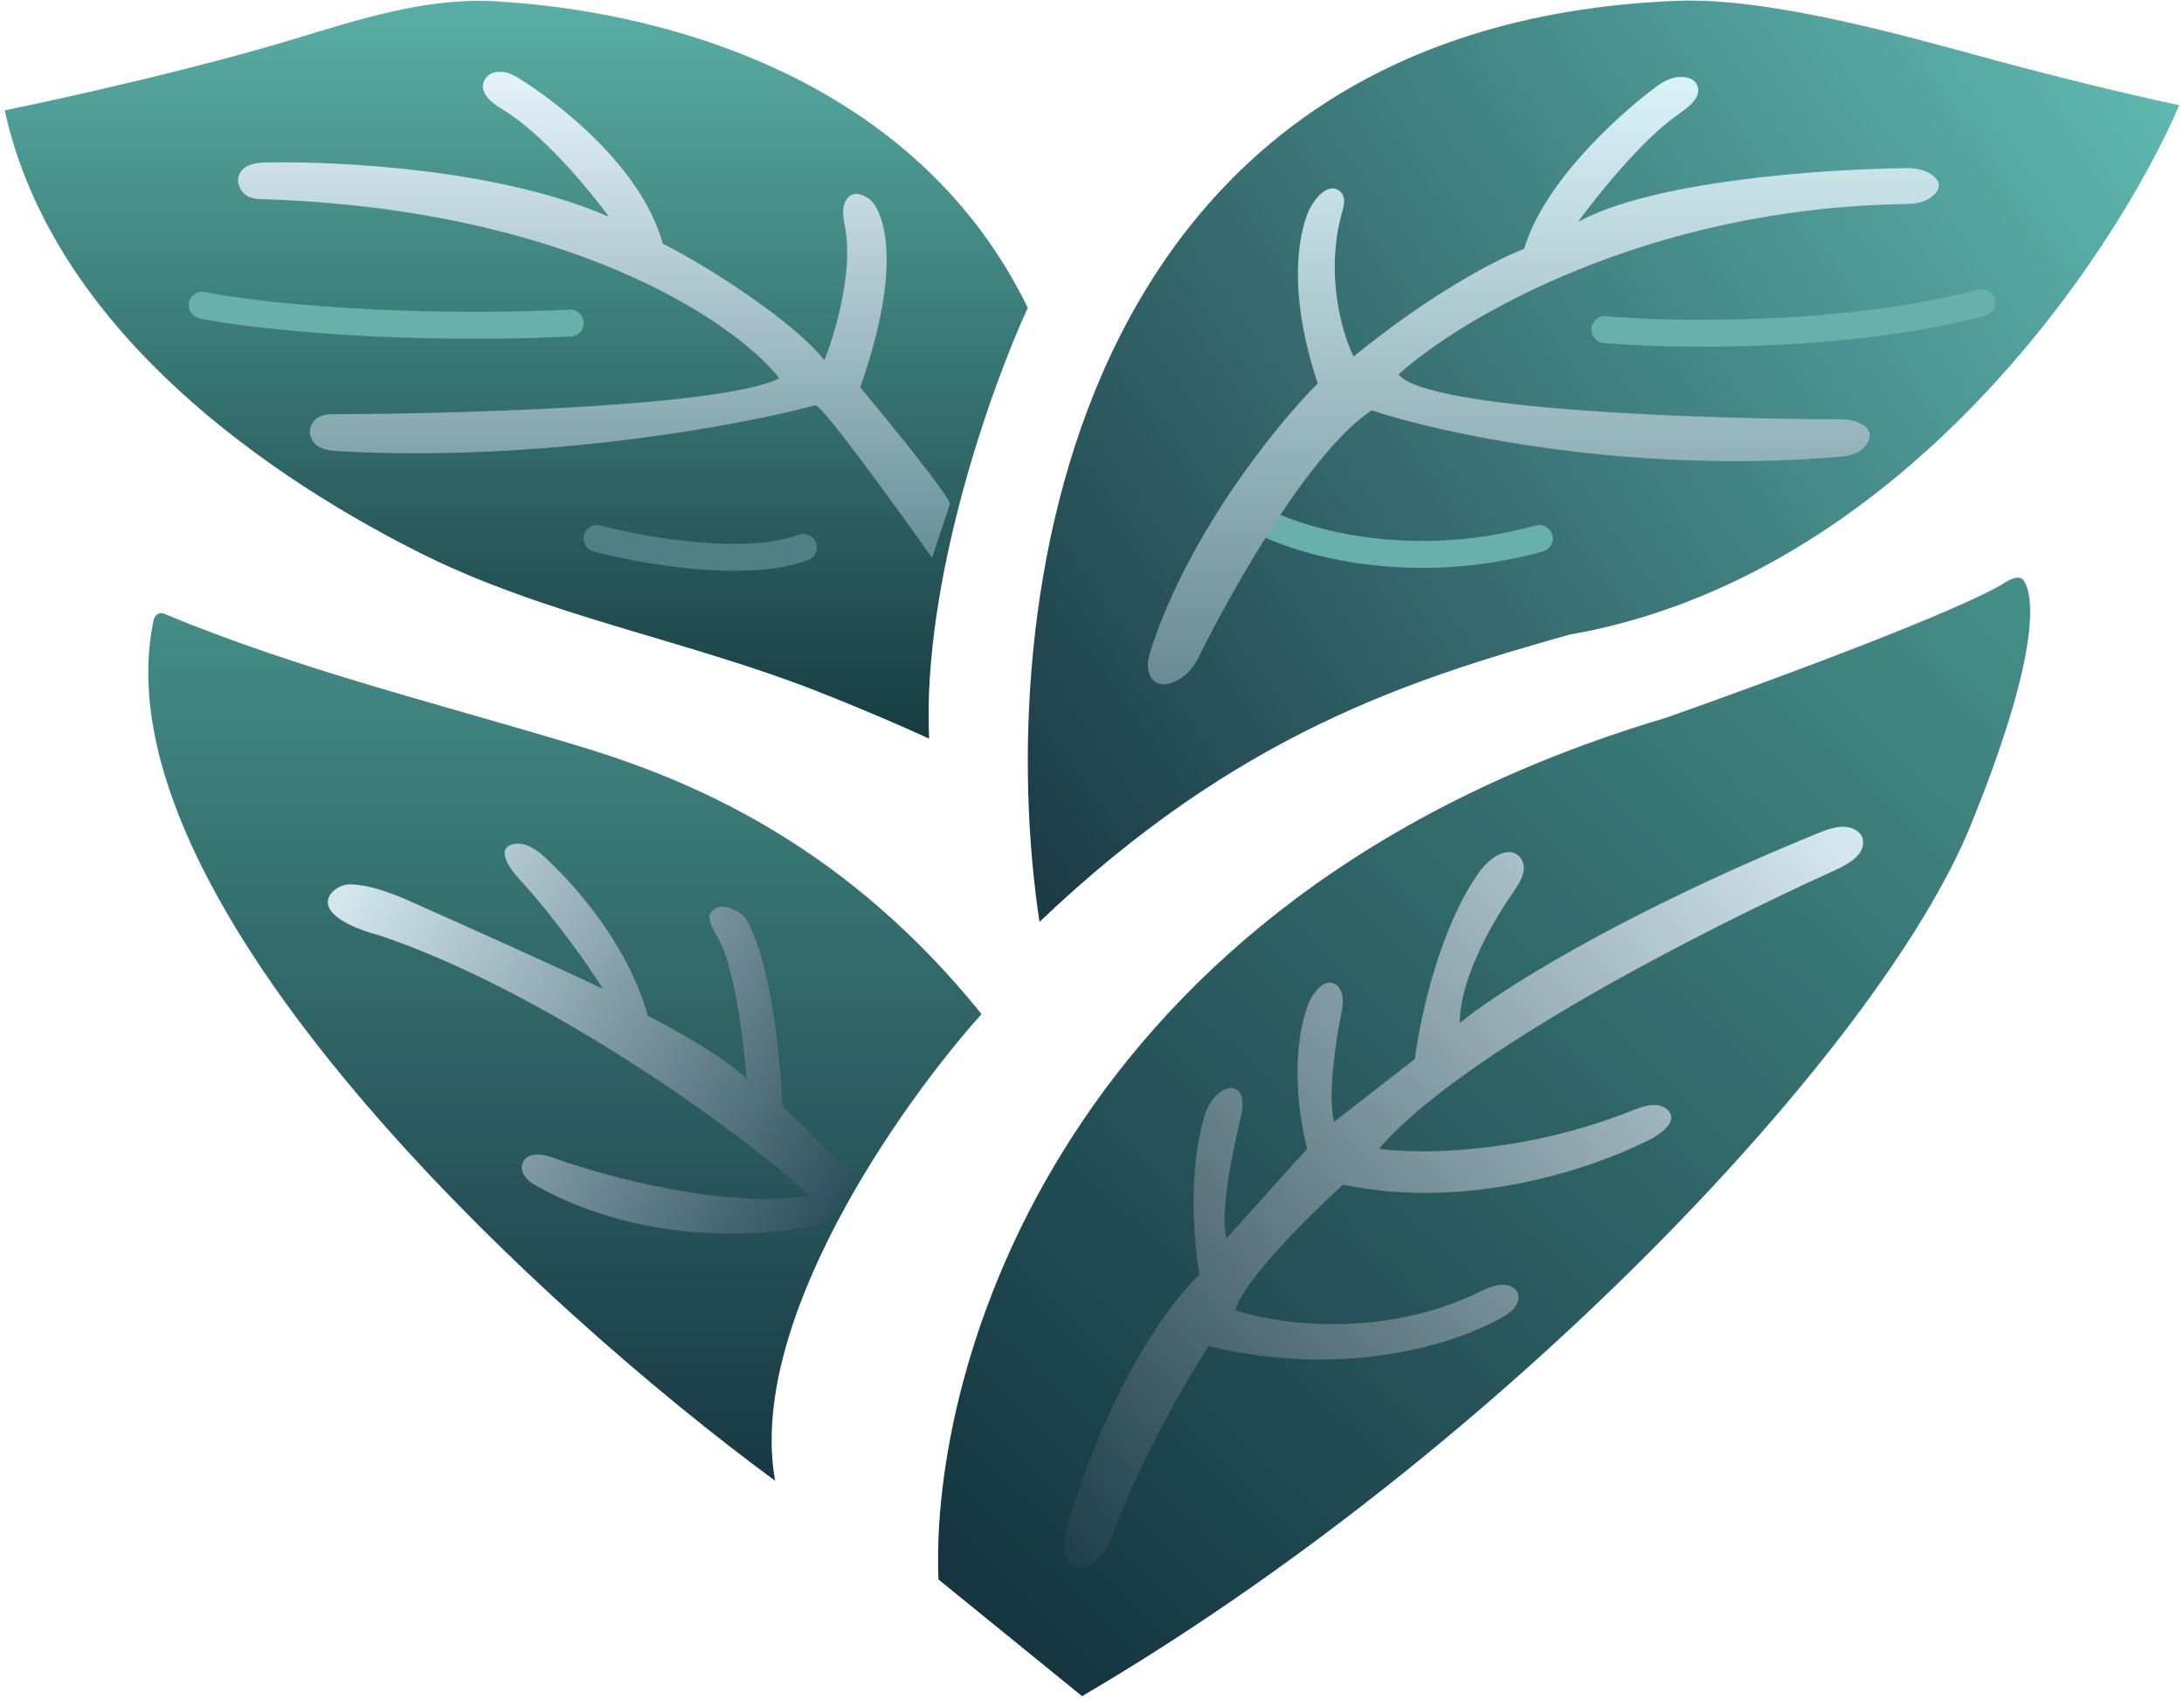 <svg width="158" height="123" viewBox="0 0 158 123" fill="none" xmlns="http://www.w3.org/2000/svg">
<path d="M120.484 51.94C76.854 64.925 67.245 98.903 67.894 114.269L78.282 122.709C108.407 105.049 135.945 75.963 142.558 59.731C147.261 48.189 147.301 43.478 146.444 42.052C146.181 41.614 145.593 41.807 145.162 42.081C141.878 44.177 127.764 49.382 120.484 51.94Z" fill="url(#paint0_linear_4_61)"/>
<path d="M99.761 83.105C105.651 76.232 123.218 67.272 132.619 63.02C133.638 62.56 134.93 61.883 134.775 60.776C134.732 60.471 134.555 60.248 134.311 60.087C133.483 59.543 132.399 59.919 131.481 60.294C116.748 66.316 108.123 71.916 105.604 74.015C105.604 70.948 107.76 67.05 109.344 64.736C109.854 63.99 110.501 63.106 110.135 62.28C110.077 62.149 109.999 62.041 109.908 61.952C109.061 61.135 107.733 62.098 107.045 63.053C104.183 67.021 102.742 73.539 102.358 76.612L96.514 81.157C96.05 79.299 96.589 75.573 97.018 73.413C97.11 72.948 97.197 72.47 97.099 72.007C97.014 71.607 96.852 71.364 96.653 71.229C95.818 70.664 94.92 71.862 94.584 72.812C93.324 76.373 93.996 81.011 94.567 83.105L88.723 89.597C88.286 87.846 89.047 83.821 89.686 81.173C89.894 80.308 90.139 79.082 89.31 78.759C89.012 78.643 88.675 78.749 88.356 78.955C87.629 79.424 87.253 80.264 87.03 81.099C85.958 85.098 86.385 90.043 86.776 92.194C81.582 97.388 78.119 106.91 77.037 111.022C76.834 112.036 77.02 112.687 77.387 113.091C78.378 114.184 79.866 112.715 80.365 111.327C82.262 106.043 85.729 100.026 87.425 97.388C97.402 99.764 105.242 97.25 108.66 95.313C109.23 94.99 109.836 94.533 109.856 93.878C109.866 93.573 109.727 93.351 109.514 93.193C108.789 92.653 107.794 93.092 106.981 93.488C100.022 96.874 92.439 95.813 89.373 94.791C89.892 92.713 94.783 87.866 97.164 85.701C106.027 87.567 114.856 84.685 119.228 82.51C120.106 82.074 121.315 81.231 120.761 80.422C120.701 80.335 120.624 80.26 120.534 80.195C119.806 79.674 118.816 80.051 117.984 80.381C110.121 83.497 102.638 83.516 99.761 83.105Z" fill="url(#paint1_linear_4_61)"/>
<path d="M56.078 107.127C54 95.7 65.167 79.858 71.011 73.366C61.567 61.656 51.025 56.759 42.197 54.072C32.087 50.994 21.632 48.477 11.881 44.402C11.506 44.245 11.188 44.503 11.105 44.901C6.892 65.145 39.191 94.729 56.078 107.127Z" fill="url(#paint2_linear_4_61)"/>
<path d="M59.851 88.428L61.799 85.182L56.605 79.988C56.197 72.243 54.963 68.257 54.033 66.586C53.674 65.942 52.466 65.377 51.802 65.7C50.643 66.264 51.907 67.496 52.353 68.705C53.309 71.293 53.84 75.692 54.008 78.04C52.45 76.482 48.597 74.361 46.866 73.495C45.531 68.598 41.873 64.305 39.493 62.088C38.81 61.452 37.919 60.822 37.026 61.095C36.983 61.108 36.943 61.123 36.905 61.139C35.982 61.544 36.856 62.823 37.537 63.565C40.243 66.511 42.661 70.014 43.62 71.547C41.542 70.509 33.232 66.786 29.336 65.055C27.381 64.217 26.09 63.967 25.28 63.983C24.442 63.999 23.506 64.741 23.758 65.54C24.078 66.556 26.103 67.33 27.389 67.652C39.075 71.547 53.142 81.502 58.553 86.48C52.839 87.519 44.053 85.182 40.374 83.883C38.718 83.221 38.03 83.579 37.805 84.15C37.558 84.775 38.093 85.387 38.678 85.718C46.788 90.313 56.096 89.471 59.851 88.428Z" fill="url(#paint3_linear_4_61)"/>
<path d="M109.84 42.082C110.363 41.956 110.685 41.43 110.559 40.907C110.433 40.384 109.908 40.062 109.385 40.188L109.84 42.082ZM90.18 39.666L89.85 40.582C93.345 41.838 102.223 43.915 109.84 42.082L109.612 41.135L109.385 40.188C102.297 41.894 93.842 39.947 90.509 38.749L90.18 39.666Z" fill="black"/>
<path d="M121.264 0.06C77.015 1.87 71.804 44.297 75.203 66.695C89.487 53.06 102.039 49.165 113.509 45.919C137.402 41.763 152.897 18.65 157.659 7.613C154.003 6.843 148.722 5.552 143.983 4.263C137.563 2.518 127.911 -0.212 121.264 0.06Z" fill="url(#paint4_linear_4_61)"/>
<path d="M116.106 23.844C121.084 24.277 133.506 24.493 143.375 21.896" stroke="#69B0AC" stroke-width="1.948" stroke-linecap="round"/>
<path d="M91.237 37.657C94.05 39.172 102.015 41.552 111.364 38.955" stroke="#69B0AC" stroke-width="1.948" stroke-linecap="round"/>
<path d="M114.159 16.053C119.567 13.103 131.607 12.247 137.834 12.164C138.495 12.155 139.178 12.236 139.719 12.616C140.595 13.23 140.284 13.835 139.704 14.273C139.177 14.672 138.487 14.752 137.826 14.762C119.129 15.041 105.639 23.05 101.173 27.09C103.216 29.644 123.004 30.314 133.129 30.336C133.471 30.337 133.81 30.361 134.137 30.461C135.432 30.857 135.424 31.556 135.036 32.156C134.651 32.753 133.911 32.973 133.203 33.035C118.045 34.35 104.299 31.378 99.226 29.687C94.862 32.596 89.405 42.143 86.762 47.449C86.413 48.15 85.946 48.813 85.257 49.183C84.033 49.841 83.424 49.414 83.162 48.781C82.924 48.208 83.079 47.563 83.271 46.973C86.04 38.484 92.403 30.667 95.33 27.739C93.354 21.812 93.759 17.764 94.541 15.595C94.923 14.537 95.995 13.131 96.897 13.803C97.011 13.888 97.096 14.007 97.155 14.139C97.327 14.52 97.206 14.956 97.092 15.359C95.835 19.823 97.099 24.135 97.927 25.792C103.641 21.117 108.532 18.65 110.263 18.001C111.675 13.294 116.748 8.587 119.781 6.296C120.347 5.869 121.012 5.526 121.72 5.568C122.343 5.605 122.659 5.854 122.789 6.183C123.135 7.058 122.125 7.772 121.35 8.32L121.316 8.344C118.8 10.125 115.625 14.036 114.159 16.053Z" fill="url(#paint5_linear_4_61)"/>
<path d="M67.215 53.434C66.695 42.007 71.759 27.896 74.356 22.27C66.336 5.806 48.336 0.807 35.835 0.094C30.841 -0.191 25.957 1.405 21.171 2.855C14.467 4.885 5.394 6.946 0.342 7.986C3.62 22.923 17.738 33.622 30.282 39.949C39.388 44.542 49.654 46.289 59.146 50.019C62.325 51.268 65.246 52.531 67.215 53.434Z" fill="url(#paint6_linear_4_61)"/>
<path d="M14.625 22.075C16.484 22.508 26.961 24.023 41.245 23.373" stroke="#69B0AC" stroke-width="1.948" stroke-linecap="round"/>
<path d="M43.192 38.955C46.438 39.821 53.97 41.163 58.125 39.605" stroke="#4E8086" stroke-width="1.948" stroke-linecap="round"/>
<path d="M67.426 40.355L68.724 36.46C68.724 35.94 64.396 30.616 62.232 28.019C65.348 19.19 63.963 15.251 62.881 14.385C62.001 13.798 61.493 14.013 61.219 14.466C60.785 15.182 61.099 16.085 61.209 16.916C61.619 20.013 60.394 24.174 59.635 26.072C57.687 23.475 51.411 19.363 47.948 17.631C46.465 12.193 40.55 7.499 37.371 5.567C37.066 5.382 36.737 5.234 36.382 5.203C35.621 5.137 35.219 5.433 35.028 5.844C34.655 6.65 35.485 7.398 36.25 7.849C39.157 9.564 42.55 13.618 44.053 15.684C36.277 12.282 24.863 11.646 19.172 11.755C18.459 11.769 17.646 11.924 17.336 12.567C17.101 13.053 17.261 13.515 17.534 13.873C17.832 14.264 18.351 14.39 18.843 14.405C41.207 15.09 53.178 23.304 56.388 27.37C52.346 29.391 33.642 29.938 24.06 29.966C23.547 29.968 23.006 30.084 22.691 30.489C22.321 30.965 22.368 31.432 22.575 31.817C22.896 32.414 23.632 32.59 24.309 32.63C39.021 33.477 53.487 30.798 58.985 29.318C59.505 29.318 64.829 36.676 67.426 40.355Z" fill="url(#paint7_linear_4_61)"/>
<defs>
<linearGradient id="paint0_linear_4_61" x1="147.073" y1="41.552" x2="73.058" y2="118.164" gradientUnits="userSpaceOnUse">
<stop stop-color="#468F8B"/>
<stop offset="1" stop-color="#153540"/>
</linearGradient>
<linearGradient id="paint1_linear_4_61" x1="132.789" y1="61.03" x2="73.707" y2="114.269" gradientUnits="userSpaceOnUse">
<stop stop-color="#D4E6EE"/>
<stop offset="1" stop-color="#173742"/>
</linearGradient>
<linearGradient id="paint2_linear_4_61" x1="40.87" y1="44.149" x2="40.87" y2="107.127" gradientUnits="userSpaceOnUse">
<stop stop-color="#448C88"/>
<stop offset="1" stop-color="#183843"/>
</linearGradient>
<linearGradient id="paint3_linear_4_61" x1="24.791" y1="65.055" x2="61.15" y2="87.129" gradientUnits="userSpaceOnUse">
<stop stop-color="#D2E6EC"/>
<stop offset="1" stop-color="#2D4E5D"/>
</linearGradient>
<linearGradient id="paint4_linear_4_61" x1="157.461" y1="9.09" x2="76.953" y2="66.224" gradientUnits="userSpaceOnUse">
<stop stop-color="#5EB7B0"/>
<stop offset="1" stop-color="#1C3B47"/>
</linearGradient>
<linearGradient id="paint5_linear_4_61" x1="111.629" y1="5.563" x2="111.629" y2="49.513" gradientUnits="userSpaceOnUse">
<stop stop-color="#DAF3F8"/>
<stop offset="1" stop-color="#698A94"/>
</linearGradient>
<linearGradient id="paint6_linear_4_61" x1="37.349" y1="0" x2="37.349" y2="53.434" gradientUnits="userSpaceOnUse">
<stop stop-color="#59AFA6"/>
<stop offset="1" stop-color="#173B43"/>
</linearGradient>
<linearGradient id="paint7_linear_4_61" x1="42.973" y1="5.194" x2="42.973" y2="40.355" gradientUnits="userSpaceOnUse">
<stop stop-color="#E6F3FB"/>
<stop offset="1" stop-color="#678F98"/>
</linearGradient>
</defs>
</svg>
